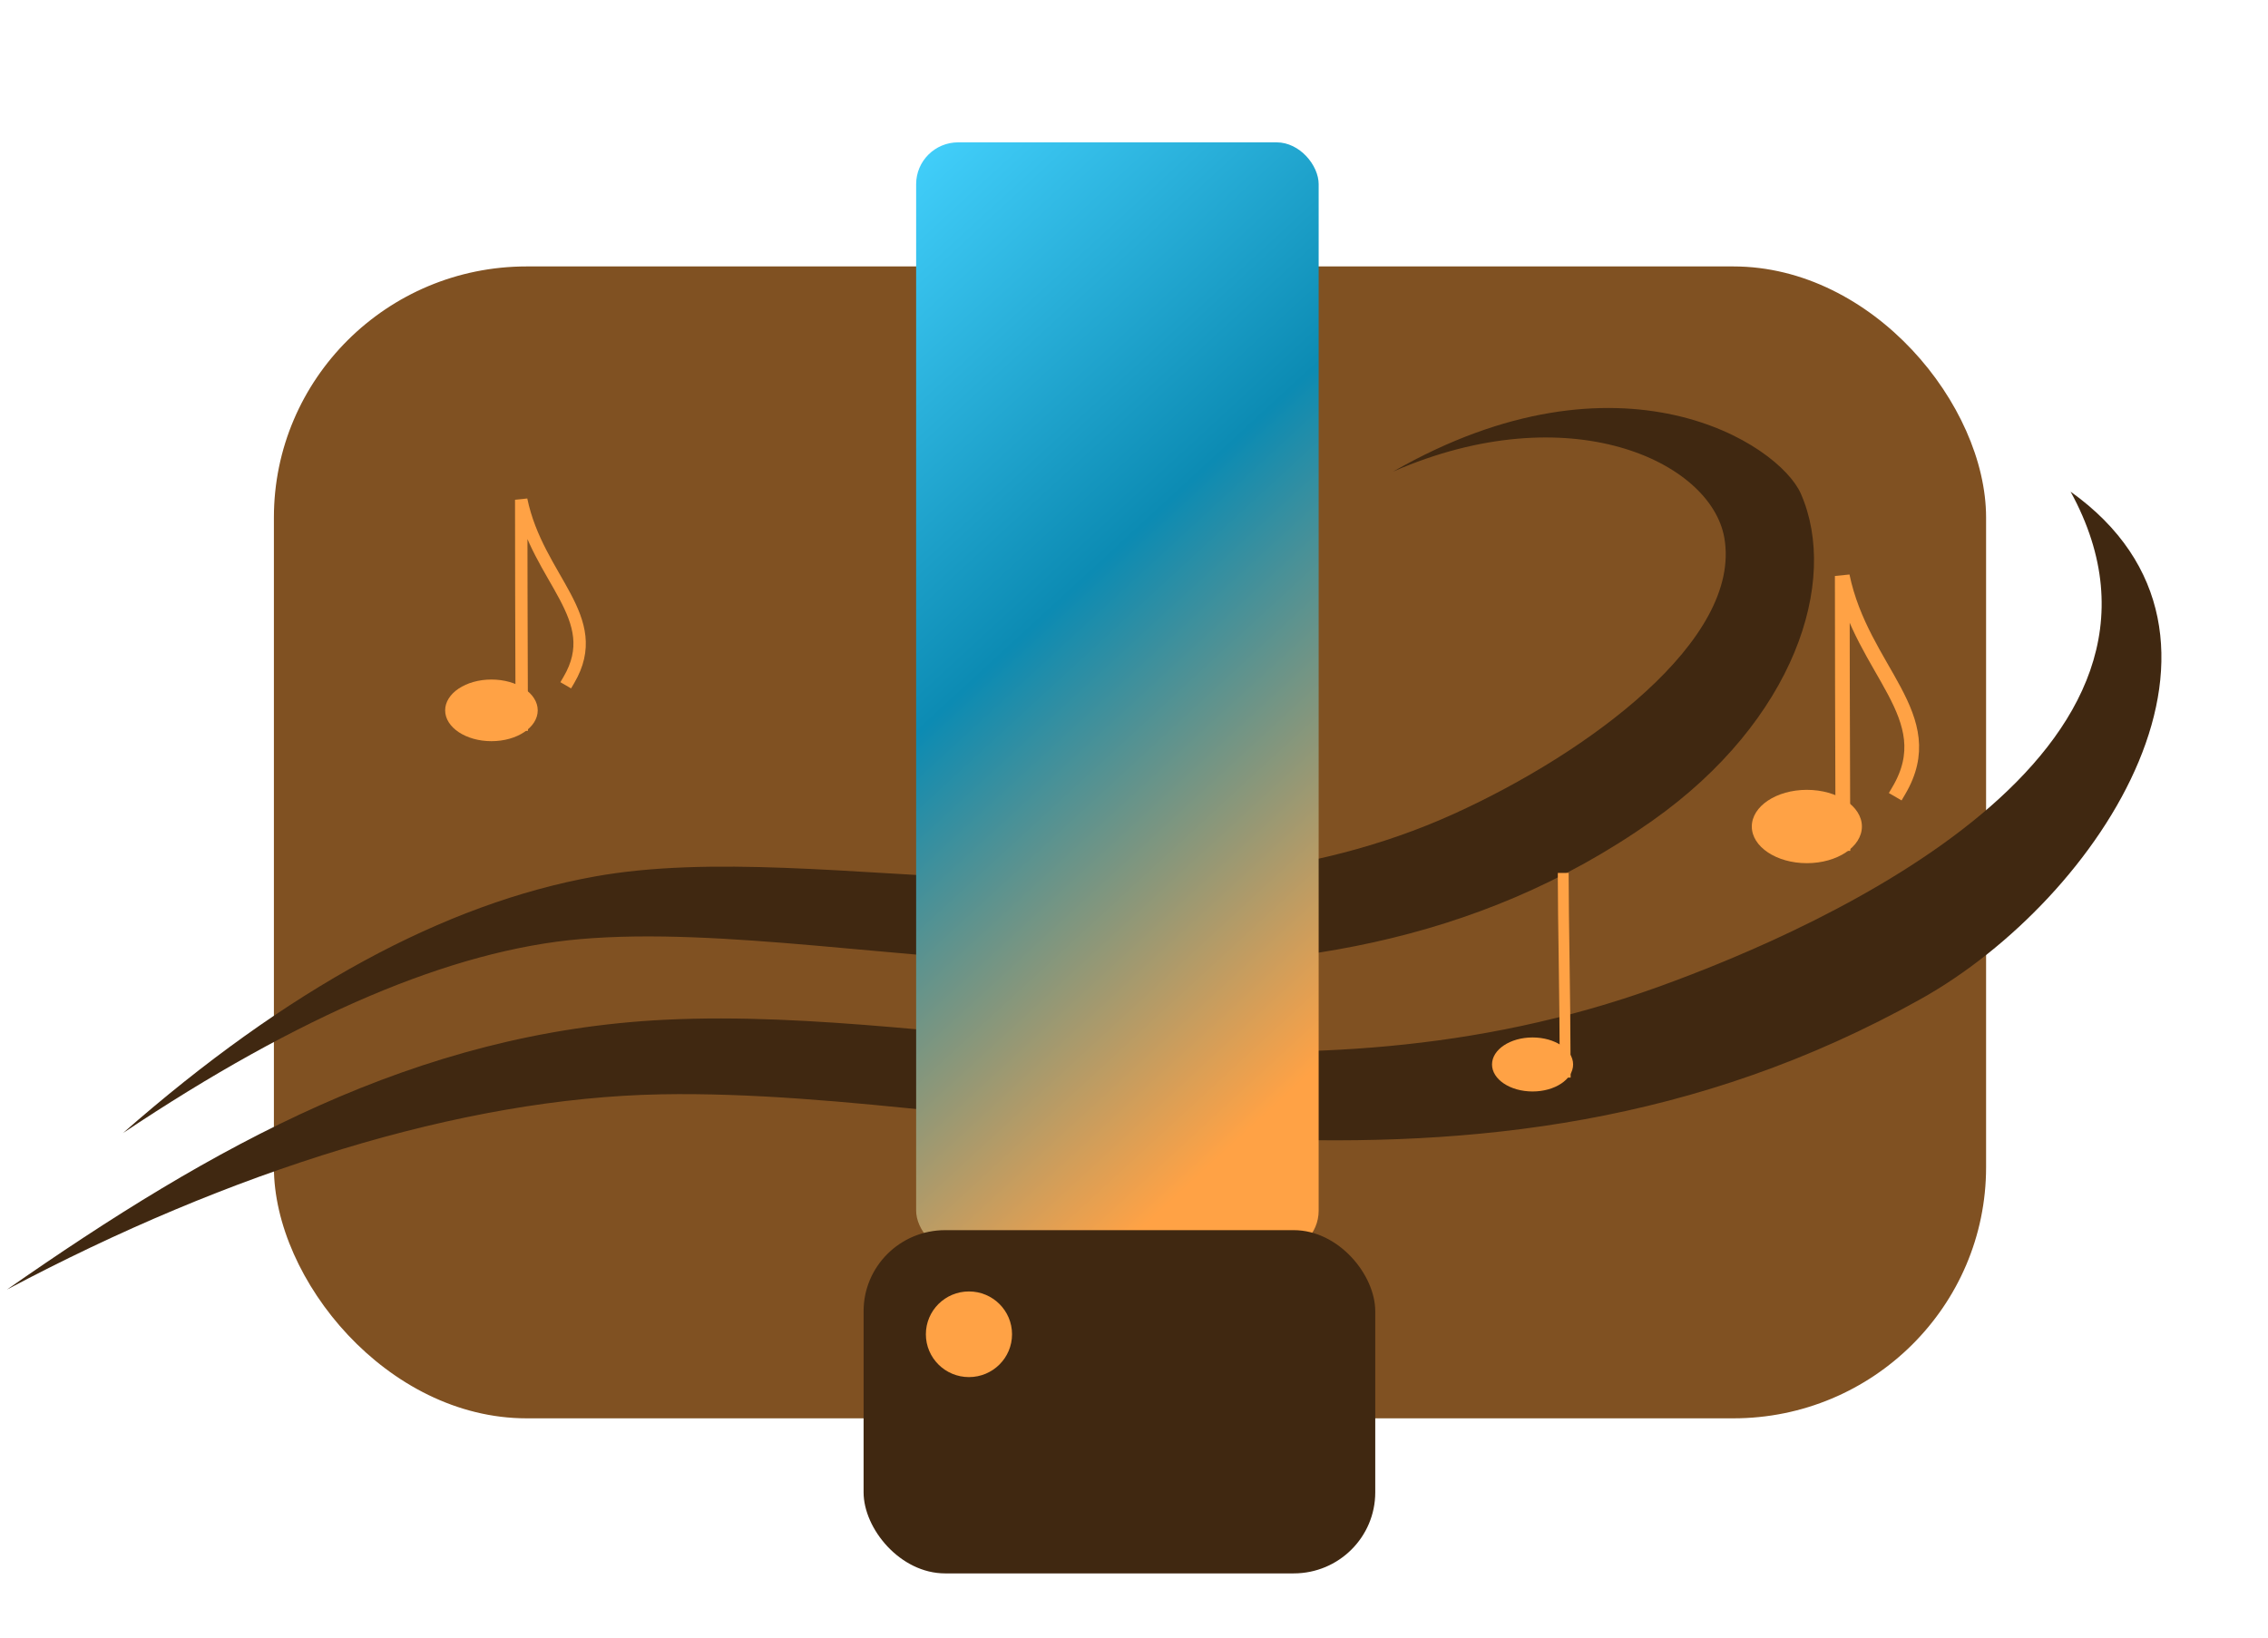 <?xml version="1.0" standalone="no"?>
<!DOCTYPE svg PUBLIC "-//W3C//DTD SVG 20010904//EN" "http://www.w3.org/TR/2001/REC-SVG-20010904/DTD/svg10.dtd">
<!-- Created using Krita: http://krita.org -->
<svg xmlns="http://www.w3.org/2000/svg" 
    xmlns:xlink="http://www.w3.org/1999/xlink"
    xmlns:krita="http://krita.org/namespaces/svg/krita"
    xmlns:sodipodi="http://sodipodi.sourceforge.net/DTD/sodipodi-0.dtd"
    width="324pt"
    height="234pt"
    viewBox="0 0 324 234">
<defs>
  <linearGradient id="gradient0" gradientUnits="objectBoundingBox" x1="0.269" y1="-0.116" x2="0.634" y2="0.97" spreadMethod="pad">
   <stop stop-color="#45d3ff" offset="0" stop-opacity="1"/>
   <stop stop-color="#0c8bb3" offset="0.463" stop-opacity="1"/>
   <stop stop-color="#ffa245" offset="0.99" stop-opacity="1"/>
  </linearGradient>
 </defs>
<rect id="shape04" transform="matrix(2.384 0 0 2.369 39.128 38.071)" fill="#805122" fill-rule="evenodd" width="102.6" height="69.48" rx="15.147" ry="15.147"/><path id="shape21" transform="matrix(2.384 0 0 2.369 17.555 58.3)" fill="#402811" fill-rule="evenodd" d="M0 43.738C10.59 36.61 19.718 32.71 27.383 32.037C44.384 30.546 70.205 40.122 91.641 24.901C100.186 18.833 102.85 10.453 100.551 5.172C99.236 2.153 89.746 -4.03 76.113 3.836C86.648 -0.797 95.158 3.207 95.963 7.827C97.037 13.983 87.8 20.805 79.763 24.477C62.225 32.491 42.093 25.757 28.283 28.257C19.253 29.892 9.825 35.052 0 43.738Z"/><path id="shape011" transform="matrix(3.002 0 0 2.369 0.988 70.253)" fill="#402811" fill-rule="evenodd" d="M0 48.13C10.59 41.002 21.601 36.575 31.125 36.352C48.186 35.953 69.653 45.813 91.089 30.592C99.634 24.524 107.795 8.681 98.205 0C105.001 15.731 86.618 26.2 78.581 29.872C61.043 37.886 45.346 30.986 31.339 31.852C19.449 32.587 9.825 39.444 0 48.13Z"/><rect id="shape4" transform="matrix(2.384 0 0 2.369 130.878 20.34)" fill="url(#gradient0)" fill-rule="evenodd" width="24.12" height="66.96" rx="2.52" ry="2.52"/><rect id="shape5" transform="matrix(2.538 0 0 2.523 123.37 175.779)" fill="#402811" fill-rule="evenodd" width="28.8" height="19.44" rx="4.59" ry="4.59"/><circle id="shape0131" transform="matrix(-1.053 0 0 1.047 144.577 184.537)" r="5.845" cx="5.845" cy="5.845" fill="#ffa245" fill-rule="evenodd" stroke="#000000" stroke-opacity="0" stroke-width="0" stroke-linecap="square" stroke-linejoin="bevel"/><ellipse id="shape6" transform="matrix(2.161 0 0 1.882 63.593 97.1)" rx="3.06" ry="2.34" cx="3.06" cy="2.34" fill="#ffa245" fill-rule="evenodd" stroke="#000000" stroke-opacity="0" stroke-width="0" stroke-linecap="square" stroke-linejoin="bevel"/><path id="shape7" transform="matrix(2.384 0 0 2.369 74.459 71.407)" fill="none" stroke="#ffa245" stroke-width="0.742" stroke-linecap="square" stroke-linejoin="miter" stroke-miterlimit="2" d="M0.032 13.569C0.011 7.451 0 2.928 0 0C0.995 4.819 5.059 7.102 2.855 10.873"/><ellipse id="shape0141" transform="matrix(2.57 0 0 2.239 250.258 112.862)" rx="3.06" ry="2.34" cx="3.06" cy="2.34" fill="#ffa245" fill-rule="evenodd" stroke="#000000" stroke-opacity="0" stroke-width="0" stroke-linecap="square" stroke-linejoin="bevel"/><path id="shape111" transform="matrix(2.835 0 0 2.818 263.181 82.304)" fill="none" stroke="#ffa245" stroke-width="0.742" stroke-linecap="square" stroke-linejoin="miter" stroke-miterlimit="2" d="M0.032 13.569C0.011 7.451 0 2.928 0 0C0.995 4.819 5.059 7.102 2.855 10.873"/><ellipse id="shape0151" transform="matrix(1.893 0 0 1.649 213.146 148.245)" rx="3.06" ry="2.34" cx="3.06" cy="2.34" fill="#ffa245" fill-rule="evenodd" stroke="#000000" stroke-opacity="0" stroke-width="0" stroke-linecap="square" stroke-linejoin="bevel"/><path id="shape1111" transform="matrix(2.088 0 0 2.075 223.32 125.504)" fill="none" stroke="#ffa245" stroke-width="0.742" stroke-linecap="square" stroke-linejoin="miter" stroke-miterlimit="2" d="M0.135 13.355C0.114 7.237 0 2.928 0 0"/>
</svg>

